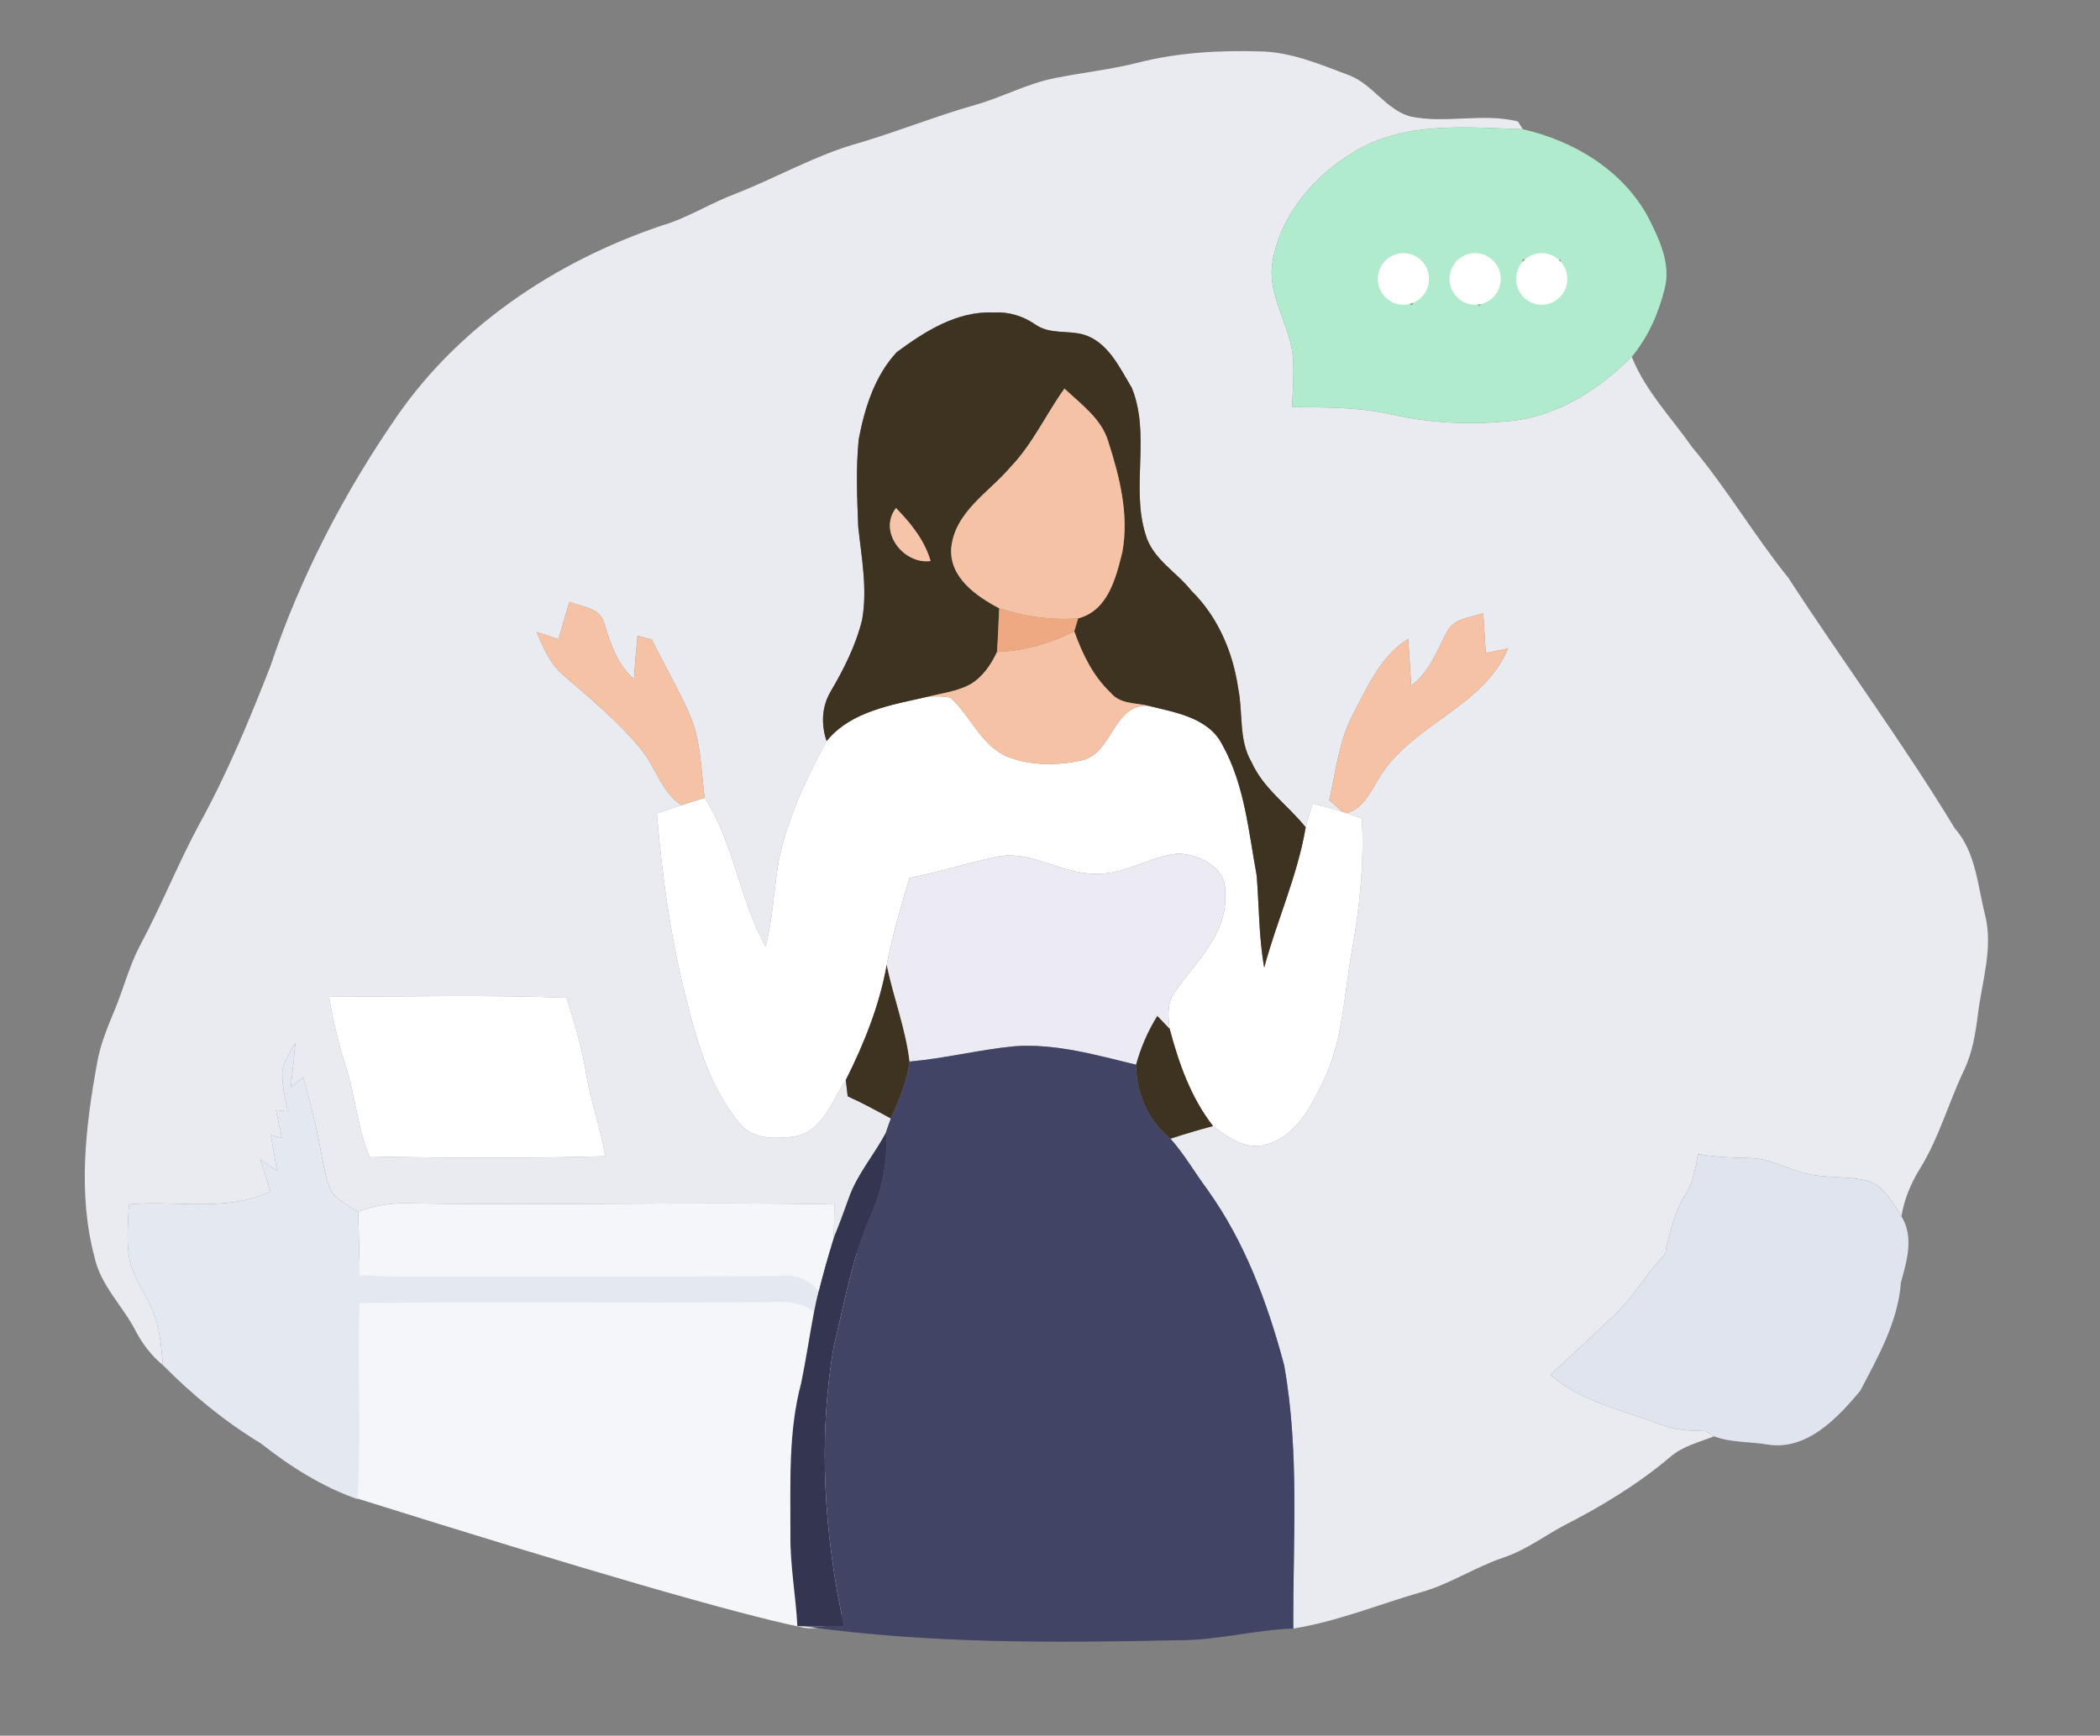 <svg xmlns="http://www.w3.org/2000/svg" xmlns:xlink="http://www.w3.org/1999/xlink" fill="none" version="1.1" width="150" height="124" viewBox="0 0 150 124"><rect x="0" y="0" width="150" height="124" fill="#808080" stroke="none"/><defs><clipPath id="master_svg0_2063_002176"><rect x="0" y="0" width="150" height="124" rx="0"/></clipPath></defs><g clip-path="url(#master_svg0_2063_002176)"><g><path d="M21.769,98.351L25.427,107.024Q50.122,114.774,57.256,116.25Q58.055,116.415,58.748,116.215Q64.247,114.628,63.11,90.048L51.403,86.911L25.427,90.048L21.769,98.351Z" fill="#F4F6FA" fill-opacity="1"/></g><g><g><path d="M81.249,4.484C84.106,3.75,87.077,3.587,90.015,3.672C92.243,3.713,94.328,4.613,96.388,5.384C98.053,6.034,99,7.839,100.749,8.326C103.273,8.85,105.915,8.053,108.418,8.673C108.509,8.813,108.685,9.09,108.772,9.23C104.806,9.101,100.529,8.662,96.929,10.721C94.028,12.396,91.518,15.212,90.911,18.607C90.425,21.172,92.309,23.353,92.371,25.859C92.418,26.937,92.338,28.011,92.29,29.085C94.657,29.103,97.046,29.077,99.37,29.601C102.209,30.251,105.154,30.376,108.044,30.059C111.322,29.69,114.253,27.786,116.554,25.49C117.527,27.933,119.393,29.838,120.875,31.96C123.359,34.923,125.313,38.274,127.738,41.278C131.642,47.286,135.911,53.051,139.632,59.181C141.147,60.908,141.253,63.273,141.802,65.403C142.365,67.728,141.586,70.056,141.293,72.356C141.118,73.784,140.891,75.227,140.254,76.529C139.179,78.799,138.505,81.257,137.188,83.409C136.519,84.475,136.018,85.645,135.816,86.896C135.249,85.981,134.675,84.936,133.68,84.446C132.289,83.995,130.8,84.191,129.381,83.914C127.841,83.663,126.469,82.704,124.877,82.729C123.677,82.711,122.474,82.641,121.288,82.449C121.091,83.482,120.922,84.556,120.33,85.449C119.635,86.512,119.379,87.774,119.042,88.977C119.009,89.184,118.976,89.391,118.954,89.601C117.564,90.967,116.653,92.742,115.208,94.048C113.733,95.454,112.244,96.842,110.737,98.211C112.972,100.182,115.947,100.724,118.636,101.78C119.657,102.182,120.761,102.226,121.844,102.237C121.991,102.33,122.287,102.514,122.437,102.61C121.361,103.031,120.187,103.311,119.294,104.09C116.979,106.046,114.366,107.633,111.674,108.999C110.258,109.77,108.944,110.752,107.404,111.268C105.348,111.955,103.522,113.202,101.422,113.77C98.415,114.645,95.481,115.848,92.378,116.343C92.342,110.069,92.835,103.721,91.72,97.514C90.538,93.092,88.921,88.712,86.235,84.977C85.343,83.774,84.6,82.464,83.601,81.346C84.607,81.021,85.624,80.714,86.649,80.445C87.732,81.275,89.089,82.239,90.52,81.737C92.579,81.131,93.637,79.061,94.511,77.256C95.945,74.33,95.996,71.009,96.575,67.861C97.12,64.761,97.453,61.609,97.273,58.461C96.915,58.335,96.556,58.214,96.201,58.092C97.438,57.723,97.943,56.479,98.568,55.472C100.914,51.726,105.948,50.523,107.719,46.327C107.185,46.43,106.654,46.541,106.124,46.651C106.072,45.703,106.006,44.758,105.944,43.813C105.033,44.12,103.822,44.168,103.346,45.149C102.629,46.515,102.092,48.039,100.796,48.98C100.723,47.869,100.672,46.755,100.581,45.644C98.623,46.858,97.698,49.046,96.651,51.006C95.642,52.91,95.415,55.08,94.95,57.158C95.261,57.439,95.568,57.719,95.89,57.992C95.184,57.774,94.471,57.59,93.761,57.405C93.585,57.97,93.41,58.531,93.264,59.103C92.005,57.524,90.245,56.346,89.4,54.453C88.453,52.851,88.804,50.929,88.442,49.176C88.065,46.57,86.982,44.05,85.094,42.197C84.026,40.843,82.317,39.931,81.823,38.174C80.766,34.779,82.204,31.037,80.839,27.701C79.961,26.239,79.131,24.409,77.367,23.892C76.244,23.59,74.967,23.892,73.965,23.191C73.09,22.582,72.055,22.257,70.983,22.327C68.382,22.195,66.073,23.667,64.057,25.154C62.488,26.834,61.764,29.144,61.339,31.369C61.127,33.454,61.222,35.558,61.303,37.647C61.54,39.846,61.972,42.079,61.577,44.289C61.123,46.127,60.264,47.818,59.312,49.434C58.69,50.508,58.643,51.781,59.045,52.94C57.564,55.671,56.21,58.527,55.606,61.598C55.273,63.602,55.204,65.65,54.681,67.621C52.815,64.251,52.427,60.247,50.334,56.996C50.067,54.996,50.085,52.907,49.255,51.028C48.45,49.202,47.433,47.474,46.555,45.681C46.303,45.618,45.794,45.489,45.538,45.422C45.439,46.452,45.344,47.478,45.293,48.515C44.1,47.5,43.621,46.017,43.175,44.57C42.918,43.419,41.572,43.363,40.672,43.001C40.409,43.887,40.145,44.777,39.893,45.666C39.373,45.493,38.857,45.319,38.342,45.153C38.799,46.301,39.322,47.478,40.295,48.283C42.194,49.929,44.144,51.541,45.757,53.486C46.826,54.77,47.225,56.571,48.684,57.524C48.095,57.715,47.506,57.904,46.921,58.103C47.294,62.646,47.923,67.181,49.079,71.595C49.848,74.662,50.788,77.825,52.855,80.279C53.77,81.405,55.379,81.368,56.682,81.198C58.72,80.929,59.407,78.651,60.414,77.157C60.457,77.544,60.501,77.932,60.549,78.319C61.603,78.795,62.62,79.349,63.633,79.903C63.509,80.238,63.388,80.574,63.278,80.917C62.459,82.49,61.251,83.848,60.651,85.534C60.3,86.527,59.931,87.512,59.535,88.487C59.587,87.671,59.583,86.855,59.598,86.04C49.489,85.852,39.373,86.128,29.265,85.966C28.006,85.914,26.755,86.121,25.577,86.564C24.94,86.165,24.234,85.826,23.748,85.235C23.298,84.46,23.192,83.541,23.001,82.681C22.668,80.744,22.182,78.84,21.659,76.95C21.362,77.186,21.066,77.426,20.77,77.67C20.894,76.614,21.011,75.559,21.099,74.5C20.748,75.123,20.323,75.732,20.17,76.445C20.122,77.441,20.364,78.423,20.554,79.393C20.272,79.364,19.994,79.334,19.712,79.308C19.851,79.973,19.994,80.637,20.137,81.305C19.873,81.231,19.61,81.161,19.346,81.091C19.496,81.951,19.643,82.811,19.793,83.671C19.394,83.39,18.992,83.11,18.593,82.829C18.838,83.589,19.072,84.357,19.317,85.117C16.145,86.623,12.571,85.722,9.205,86.04C9.15,87.247,9.04,88.464,9.194,89.671C9.373,90.974,10.182,92.052,10.723,93.218C11.385,94.554,11.514,96.063,11.638,97.525C10.815,96.853,10.167,96,9.677,95.059C8.755,93.273,7.185,91.83,6.75,89.804C5.55,85.287,6.103,80.53,6.926,75.998C7.149,74.64,7.687,73.37,8.21,72.108C8.828,70.621,9.223,69.042,9.966,67.61C11.488,64.79,12.67,61.797,14.184,58.974C16.204,55.324,17.803,51.464,19.321,47.581C21.45,41.219,24.571,35.207,28.376,29.708C33.055,22.962,40.266,18.342,47.971,15.884C49.529,15.304,50.964,14.434,52.522,13.847C55.496,12.684,58.292,11.06,61.383,10.204C64.167,9.381,66.864,8.285,69.659,7.495C71.598,6.949,73.39,5.953,75.381,5.573C77.331,5.181,79.317,4.975,81.249,4.484ZM23.51,71.215C23.777,72.902,24.183,74.559,24.699,76.183C25.387,78.294,25.529,80.556,26.385,82.615C31.994,82.733,37.617,82.763,43.226,82.597C42.915,80.589,42.179,78.681,41.861,76.673C41.572,74.836,41.016,73.06,40.471,71.285C34.826,71.06,29.162,71.197,23.51,71.215Z" fill="#EAEBF1" fill-opacity="1" style="mix-blend-mode:passthrough"/></g></g><g><g><path d="M96.93,10.721C100.53,8.662,104.806,9.101,108.772,9.23C112.42,10.06,115.936,12.168,117.75,15.563C118.522,17.102,119.367,18.855,118.906,20.619C118.471,22.379,117.721,24.095,116.554,25.49C114.253,27.786,111.322,29.69,108.044,30.059C105.154,30.376,102.209,30.251,99.37,29.601C97.047,29.077,94.658,29.103,92.291,29.085C92.338,28.011,92.419,26.937,92.371,25.859C92.309,23.353,90.425,21.172,90.911,18.607C91.519,15.212,94.028,12.396,96.93,10.721ZM98.788,18.858C98.839,19.515,98.861,20.18,98.993,20.829C99.487,21.35,100.219,21.505,100.851,21.789C101.371,20.866,102.062,19.766,101.448,18.703C100.617,18.08,99.644,18.626,98.788,18.858ZM103.855,18.888C103.727,19.552,103.672,20.283,103.983,20.91C104.441,21.383,105.11,21.545,105.681,21.844C106.109,21.065,106.742,20.228,106.445,19.283C106.273,18.017,104.569,18.235,103.855,18.888ZM108.761,18.53C108.761,19.298,108.626,20.098,108.845,20.851C109.226,21.567,110.104,21.929,110.781,21.368C111.904,20.892,111.428,19.504,111.476,18.556C110.572,18.497,109.665,18.489,108.761,18.53Z" fill="#AFEBCC" fill-opacity="1" style="mix-blend-mode:passthrough"/></g></g><g><g><path d="M66.296,49.766C66.831,49.744,67.379,49.722,67.906,49.851C69.326,51.146,70.05,53.205,71.887,54.032C73.595,54.715,75.542,54.715,77.316,54.309C79.489,53.766,79.504,50.32,81.995,50.415C83.92,50.895,86.342,51.25,87.326,53.239C88.899,56.073,89.181,59.387,89.759,62.524C89.942,64.723,89.909,66.941,90.3,69.123C91.207,65.757,92.682,62.553,93.264,59.103C93.41,58.531,93.585,57.97,93.761,57.405C94.471,57.59,95.184,57.774,95.89,57.992L96.201,58.092C96.556,58.213,96.915,58.335,97.273,58.461C97.453,61.609,97.12,64.76,96.575,67.86C95.996,71.008,95.945,74.33,94.511,77.256C93.637,79.061,92.579,81.131,90.52,81.737C89.089,82.238,87.732,81.275,86.649,80.445C85.065,78.426,84.198,75.946,83.543,73.488C83.422,72.562,83.349,71.521,83.996,70.761C85.471,68.654,87.695,66.665,87.512,63.845C87.703,61.993,85.668,61.018,84.121,60.981C82.112,61.177,80.353,62.498,78.293,62.417C75.783,62.487,73.518,60.594,70.987,61.254C68.971,61.701,66.995,62.321,64.965,62.723C64.357,64.775,63.735,66.827,63.337,68.934C62.821,71.817,61.723,74.555,60.414,77.157C59.407,78.651,58.72,80.928,56.682,81.198C55.379,81.368,53.77,81.404,52.855,80.279C50.788,77.825,49.848,74.662,49.079,71.595C47.923,67.181,47.294,62.646,46.921,58.103C47.506,57.903,48.095,57.715,48.684,57.523C49.233,57.343,49.782,57.165,50.334,56.996C52.427,60.247,52.815,64.251,54.681,67.621C55.204,65.65,55.273,63.602,55.606,61.598C56.21,58.527,57.564,55.671,59.045,52.94C60.809,50.781,63.746,50.356,66.296,49.766Z" fill="#FFFFFF" fill-opacity="1" style="mix-blend-mode:passthrough"/></g><g><path d="M23.51,71.215C29.162,71.197,34.826,71.06,40.471,71.285C41.016,73.06,41.572,74.835,41.861,76.673C42.179,78.681,42.915,80.589,43.226,82.597C37.617,82.763,31.994,82.733,26.385,82.615C25.529,80.556,25.387,78.293,24.699,76.182C24.183,74.559,23.777,72.902,23.51,71.215Z" fill="#FFFFFF" fill-opacity="1" style="mix-blend-mode:passthrough"/></g></g><g><g><path d="M64.058,25.154C66.073,23.667,68.382,22.195,70.983,22.328C72.055,22.257,73.091,22.582,73.965,23.191C74.967,23.892,76.244,23.59,77.367,23.892C79.131,24.409,79.961,26.239,80.839,27.701C82.204,31.037,80.766,34.779,81.823,38.174C82.317,39.931,84.026,40.843,85.094,42.197C86.982,44.05,88.065,46.57,88.442,49.176C88.804,50.929,88.453,52.851,89.4,54.453C90.245,56.346,92.005,57.524,93.264,59.103C92.682,62.554,91.208,65.757,90.3,69.123C89.909,66.942,89.942,64.724,89.759,62.524C89.181,59.387,88.899,56.073,87.326,53.239C86.342,51.25,83.92,50.896,81.995,50.416C81.088,50.205,79.983,50.298,79.339,49.493C78.073,48.305,77.309,46.718,76.734,45.101C76.804,44.869,76.939,44.411,77.009,44.179C79.131,43.622,79.694,41.334,80.162,39.466C80.664,36.779,79.972,34.063,79.153,31.513C78.655,29.889,77.206,28.871,76.032,27.76C74.715,29.598,73.767,31.709,72.191,33.355C70.658,35.174,68.214,36.536,67.947,39.141C67.789,41.249,69.736,42.596,71.371,43.456C71.32,44.496,71.291,45.537,71.214,46.574C70.797,47.474,70.208,48.338,69.351,48.862C68.411,49.386,67.325,49.519,66.297,49.766C63.747,50.357,60.809,50.781,59.045,52.94C58.643,51.781,58.69,50.508,59.312,49.434C60.264,47.818,61.123,46.127,61.577,44.29C61.972,42.079,61.541,39.846,61.303,37.647C61.222,35.558,61.127,33.454,61.339,31.369C61.764,29.144,62.488,26.834,64.058,25.154ZM63.999,36.292C62.697,37.99,64.548,40.341,66.472,40.079C66.04,38.591,65.056,37.374,63.999,36.292Z" fill="#3E3220" fill-opacity="1" style="mix-blend-mode:passthrough"/></g><g><path d="M63.337,68.934C63.812,71.252,64.69,73.477,64.968,75.839C64.786,77.271,64.211,78.596,63.633,79.902C62.62,79.349,61.603,78.795,60.549,78.319C60.501,77.932,60.457,77.544,60.414,77.157C61.723,74.555,62.821,71.817,63.337,68.934Z" fill="#3E3220" fill-opacity="1" style="mix-blend-mode:passthrough"/></g><g><path d="M82.665,72.566C82.954,72.872,83.246,73.182,83.543,73.489C84.197,75.946,85.065,78.426,86.649,80.445C85.624,80.714,84.607,81.021,83.601,81.346C82.002,80.054,81.168,78.113,81.143,76.061C81.479,74.828,81.988,73.647,82.665,72.566Z" fill="#3E3220" fill-opacity="1" style="mix-blend-mode:passthrough"/></g></g><g><g><path d="M72.19,33.355C73.767,31.709,74.715,29.598,76.032,27.76C77.206,28.871,78.655,29.889,79.153,31.513C79.972,34.063,80.663,36.779,80.162,39.466C79.694,41.333,79.131,43.621,77.009,44.179C75.106,44.323,73.182,44.061,71.371,43.455C69.735,42.595,67.789,41.248,67.946,39.141C68.214,36.536,70.657,35.174,72.19,33.355Z" fill="#F5C2A5" fill-opacity="1" style="mix-blend-mode:passthrough"/></g><g><path d="M40.672,43.001C41.572,43.363,42.919,43.418,43.175,44.57C43.621,46.017,44.1,47.5,45.293,48.515C45.344,47.478,45.439,46.452,45.538,45.422C45.794,45.489,46.303,45.618,46.555,45.681C47.433,47.474,48.45,49.201,49.255,51.028C50.086,52.907,50.067,54.995,50.334,56.996C49.782,57.165,49.233,57.343,48.684,57.523C47.225,56.571,46.826,54.77,45.758,53.486C44.144,51.541,42.194,49.928,40.295,48.283C39.322,47.478,38.799,46.301,38.342,45.153C38.858,45.319,39.374,45.493,39.893,45.666C40.145,44.777,40.409,43.887,40.672,43.001Z" fill="#F5C2A5" fill-opacity="1" style="mix-blend-mode:passthrough"/></g><g><path d="M103.346,45.149C103.822,44.168,105.033,44.12,105.944,43.813C106.006,44.758,106.072,45.703,106.123,46.651C106.653,46.54,107.184,46.43,107.718,46.326C105.947,50.523,100.913,51.726,98.568,55.471C97.942,56.479,97.438,57.723,96.201,58.092L95.89,57.992C95.568,57.719,95.261,57.438,94.95,57.158C95.414,55.08,95.641,52.91,96.651,51.006C97.697,49.046,98.623,46.858,100.58,45.644C100.672,46.755,100.723,47.869,100.796,48.98C102.091,48.039,102.629,46.515,103.346,45.149Z" fill="#F5C2A5" fill-opacity="1" style="mix-blend-mode:passthrough"/></g><g><path d="M71.213,46.574C73.145,46.511,75.007,45.958,76.734,45.101C77.309,46.718,78.073,48.305,79.339,49.493C79.983,50.298,81.088,50.205,81.995,50.416C79.504,50.32,79.489,53.767,77.316,54.309C75.542,54.715,73.595,54.715,71.887,54.032C70.05,53.206,69.326,51.146,67.906,49.851C67.379,49.722,66.831,49.744,66.296,49.766C67.324,49.519,68.411,49.386,69.351,48.862C70.207,48.338,70.796,47.474,71.213,46.574Z" fill="#F5C2A5" fill-opacity="1" style="mix-blend-mode:passthrough"/></g></g><g><g><path d="M63.999,36.292C65.056,37.374,66.04,38.591,66.472,40.079C64.548,40.341,62.696,37.99,63.999,36.292Z" fill="#F6C5A9" fill-opacity="1" style="mix-blend-mode:passthrough"/></g></g><g><g><path d="M71.371,43.455C73.182,44.061,75.106,44.323,77.009,44.179C76.939,44.411,76.804,44.869,76.734,45.101C75.007,45.957,73.145,46.511,71.213,46.574C71.29,45.537,71.319,44.496,71.371,43.455Z" fill="#EEA982" fill-opacity="1" style="mix-blend-mode:passthrough"/></g></g><g><g><path d="M70.987,61.254C73.519,60.594,75.783,62.487,78.293,62.417C80.353,62.498,82.113,61.177,84.121,60.981C85.669,61.018,87.703,61.992,87.513,63.845C87.695,66.665,85.471,68.654,83.997,70.761C83.349,71.521,83.422,72.562,83.543,73.488C83.247,73.182,82.954,72.872,82.665,72.566C81.988,73.647,81.48,74.828,81.143,76.061C78.297,75.374,75.403,74.533,72.443,74.747C69.937,74.994,67.478,75.618,64.969,75.839C64.691,73.477,63.813,71.252,63.337,68.934C63.736,66.827,64.358,64.775,64.965,62.723C66.995,62.321,68.971,61.701,70.987,61.254Z" fill="#ECEBF3" fill-opacity="1" style="mix-blend-mode:passthrough"/></g></g><g><g><path d="M20.169,76.445C20.323,75.732,20.747,75.123,21.099,74.5C21.011,75.559,20.894,76.614,20.769,77.67C21.066,77.426,21.362,77.186,21.658,76.95C22.182,78.84,22.668,80.744,23.001,82.682C23.191,83.541,23.297,84.46,23.747,85.235C24.234,85.826,24.94,86.165,25.577,86.564C25.639,88.073,25.661,89.586,25.69,91.1C27.856,91.21,30.025,91.21,32.195,91.181C40.13,91.166,48.066,91.21,55.997,91.144C56.978,91.055,57.867,91.469,58.471,92.247C58.346,92.731,58.24,93.222,58.145,93.716C56.897,92.709,55.251,93.078,53.78,93.041C44.418,93.096,35.056,93,25.694,93.085C25.515,97.753,25.833,102.433,25.533,107.101C23.008,106.212,20.733,104.773,18.64,103.123C16.075,101.569,13.745,99.661,11.638,97.525C11.513,96.063,11.385,94.554,10.723,93.218C10.182,92.052,9.373,90.974,9.194,89.671C9.04,88.465,9.15,87.247,9.205,86.04C12.571,85.722,16.145,86.623,19.317,85.117C19.072,84.357,18.838,83.589,18.593,82.829C18.991,83.11,19.394,83.39,19.793,83.671C19.643,82.811,19.496,81.951,19.346,81.091C19.61,81.161,19.873,81.231,20.136,81.305C19.994,80.637,19.851,79.973,19.712,79.308C19.994,79.334,20.272,79.364,20.554,79.393C20.363,78.423,20.122,77.441,20.169,76.445Z" fill="#E4E8F1" fill-opacity="1" style="mix-blend-mode:passthrough"/></g></g><g><g><path d="M64.968,75.839C67.478,75.618,69.937,74.994,72.443,74.747C75.403,74.533,78.297,75.374,81.143,76.061C81.168,78.113,82.003,80.054,83.601,81.345C84.6,82.464,85.343,83.774,86.236,84.977C88.921,88.712,90.538,93.092,91.72,97.513C92.836,103.721,92.342,110.068,92.378,116.342C89.616,116.434,86.912,117.206,84.139,117.176C75.234,117.372,66.271,117.427,57.436,116.183C58.39,116.202,59.342,116.195,60.293,116.202C58.87,109.644,58.409,102.805,59.557,96.17C60.315,93.088,60.845,89.922,62.133,87.003C62.986,85.095,63.439,83.014,63.278,80.917C63.388,80.574,63.509,80.238,63.633,79.902C64.211,78.596,64.786,77.271,64.968,75.839Z" fill="#424466" fill-opacity="1" style="mix-blend-mode:passthrough"/></g></g><g><g><path d="M60.652,85.534C61.252,83.848,62.459,82.49,63.279,80.917C63.44,83.014,62.986,85.095,62.134,87.003C60.846,89.922,60.315,93.089,59.558,96.17C58.409,102.806,58.87,109.644,60.293,116.202C59.342,116.195,58.391,116.202,57.436,116.184C57.319,116.18,57.077,116.176,56.957,116.173C56.843,113.98,56.426,111.807,56.459,109.604C56.474,106.002,56.287,102.322,57.227,98.805C57.575,97.119,57.824,95.41,58.146,93.716C58.241,93.221,58.347,92.731,58.471,92.247C58.793,90.981,59.134,89.727,59.536,88.487C59.931,87.512,60.301,86.527,60.652,85.534Z" fill="#333551" fill-opacity="1" style="mix-blend-mode:passthrough"/></g></g><g><g><path d="M121.288,82.449C122.473,82.641,123.677,82.711,124.877,82.729C126.469,82.704,127.841,83.663,129.381,83.914C130.8,84.191,132.289,83.995,133.68,84.446C134.675,84.936,135.249,85.981,135.816,86.896C136.734,88.38,136.197,90.085,135.78,91.62C135.575,94.425,134.148,96.93,132.867,99.37C131.221,101.329,129.059,103.651,126.238,103.197C124.983,102.979,123.622,103.075,122.437,102.61C122.287,102.514,121.991,102.33,121.844,102.237C120.761,102.226,119.656,102.182,118.636,101.78C115.947,100.724,112.972,100.182,110.737,98.211C112.244,96.842,113.733,95.454,115.208,94.048C116.653,92.742,117.564,90.967,118.954,89.601C118.976,89.391,119.009,89.184,119.042,88.977C119.378,87.774,119.634,86.512,120.329,85.449C120.922,84.556,121.091,83.482,121.288,82.449Z" fill="#E0E4EF" fill-opacity="1" style="mix-blend-mode:passthrough"/></g></g><g><g><path d="M25.577,86.564C26.755,86.121,28.006,85.914,29.265,85.966C39.373,86.128,49.489,85.851,59.598,86.04C59.583,86.855,59.587,87.671,59.536,88.486C59.133,89.726,58.793,90.981,58.471,92.247C57.867,91.468,56.978,91.055,55.998,91.144C48.066,91.21,40.131,91.166,32.195,91.18C30.026,91.21,27.856,91.21,25.691,91.099C25.661,89.586,25.639,88.073,25.577,86.564Z" fill="#F4F6FA" fill-opacity="1" style="mix-blend-mode:passthrough"/></g></g><g><ellipse cx="100.244" cy="19.928" rx="1.829" ry="1.845" fill="#FFFFFF" fill-opacity="1"/></g><g><ellipse cx="105.366" cy="19.928" rx="1.829" ry="1.845" fill="#FFFFFF" fill-opacity="1"/></g><g><ellipse cx="110.122" cy="19.928" rx="1.829" ry="1.845" fill="#FFFFFF" fill-opacity="1"/></g></g></svg>